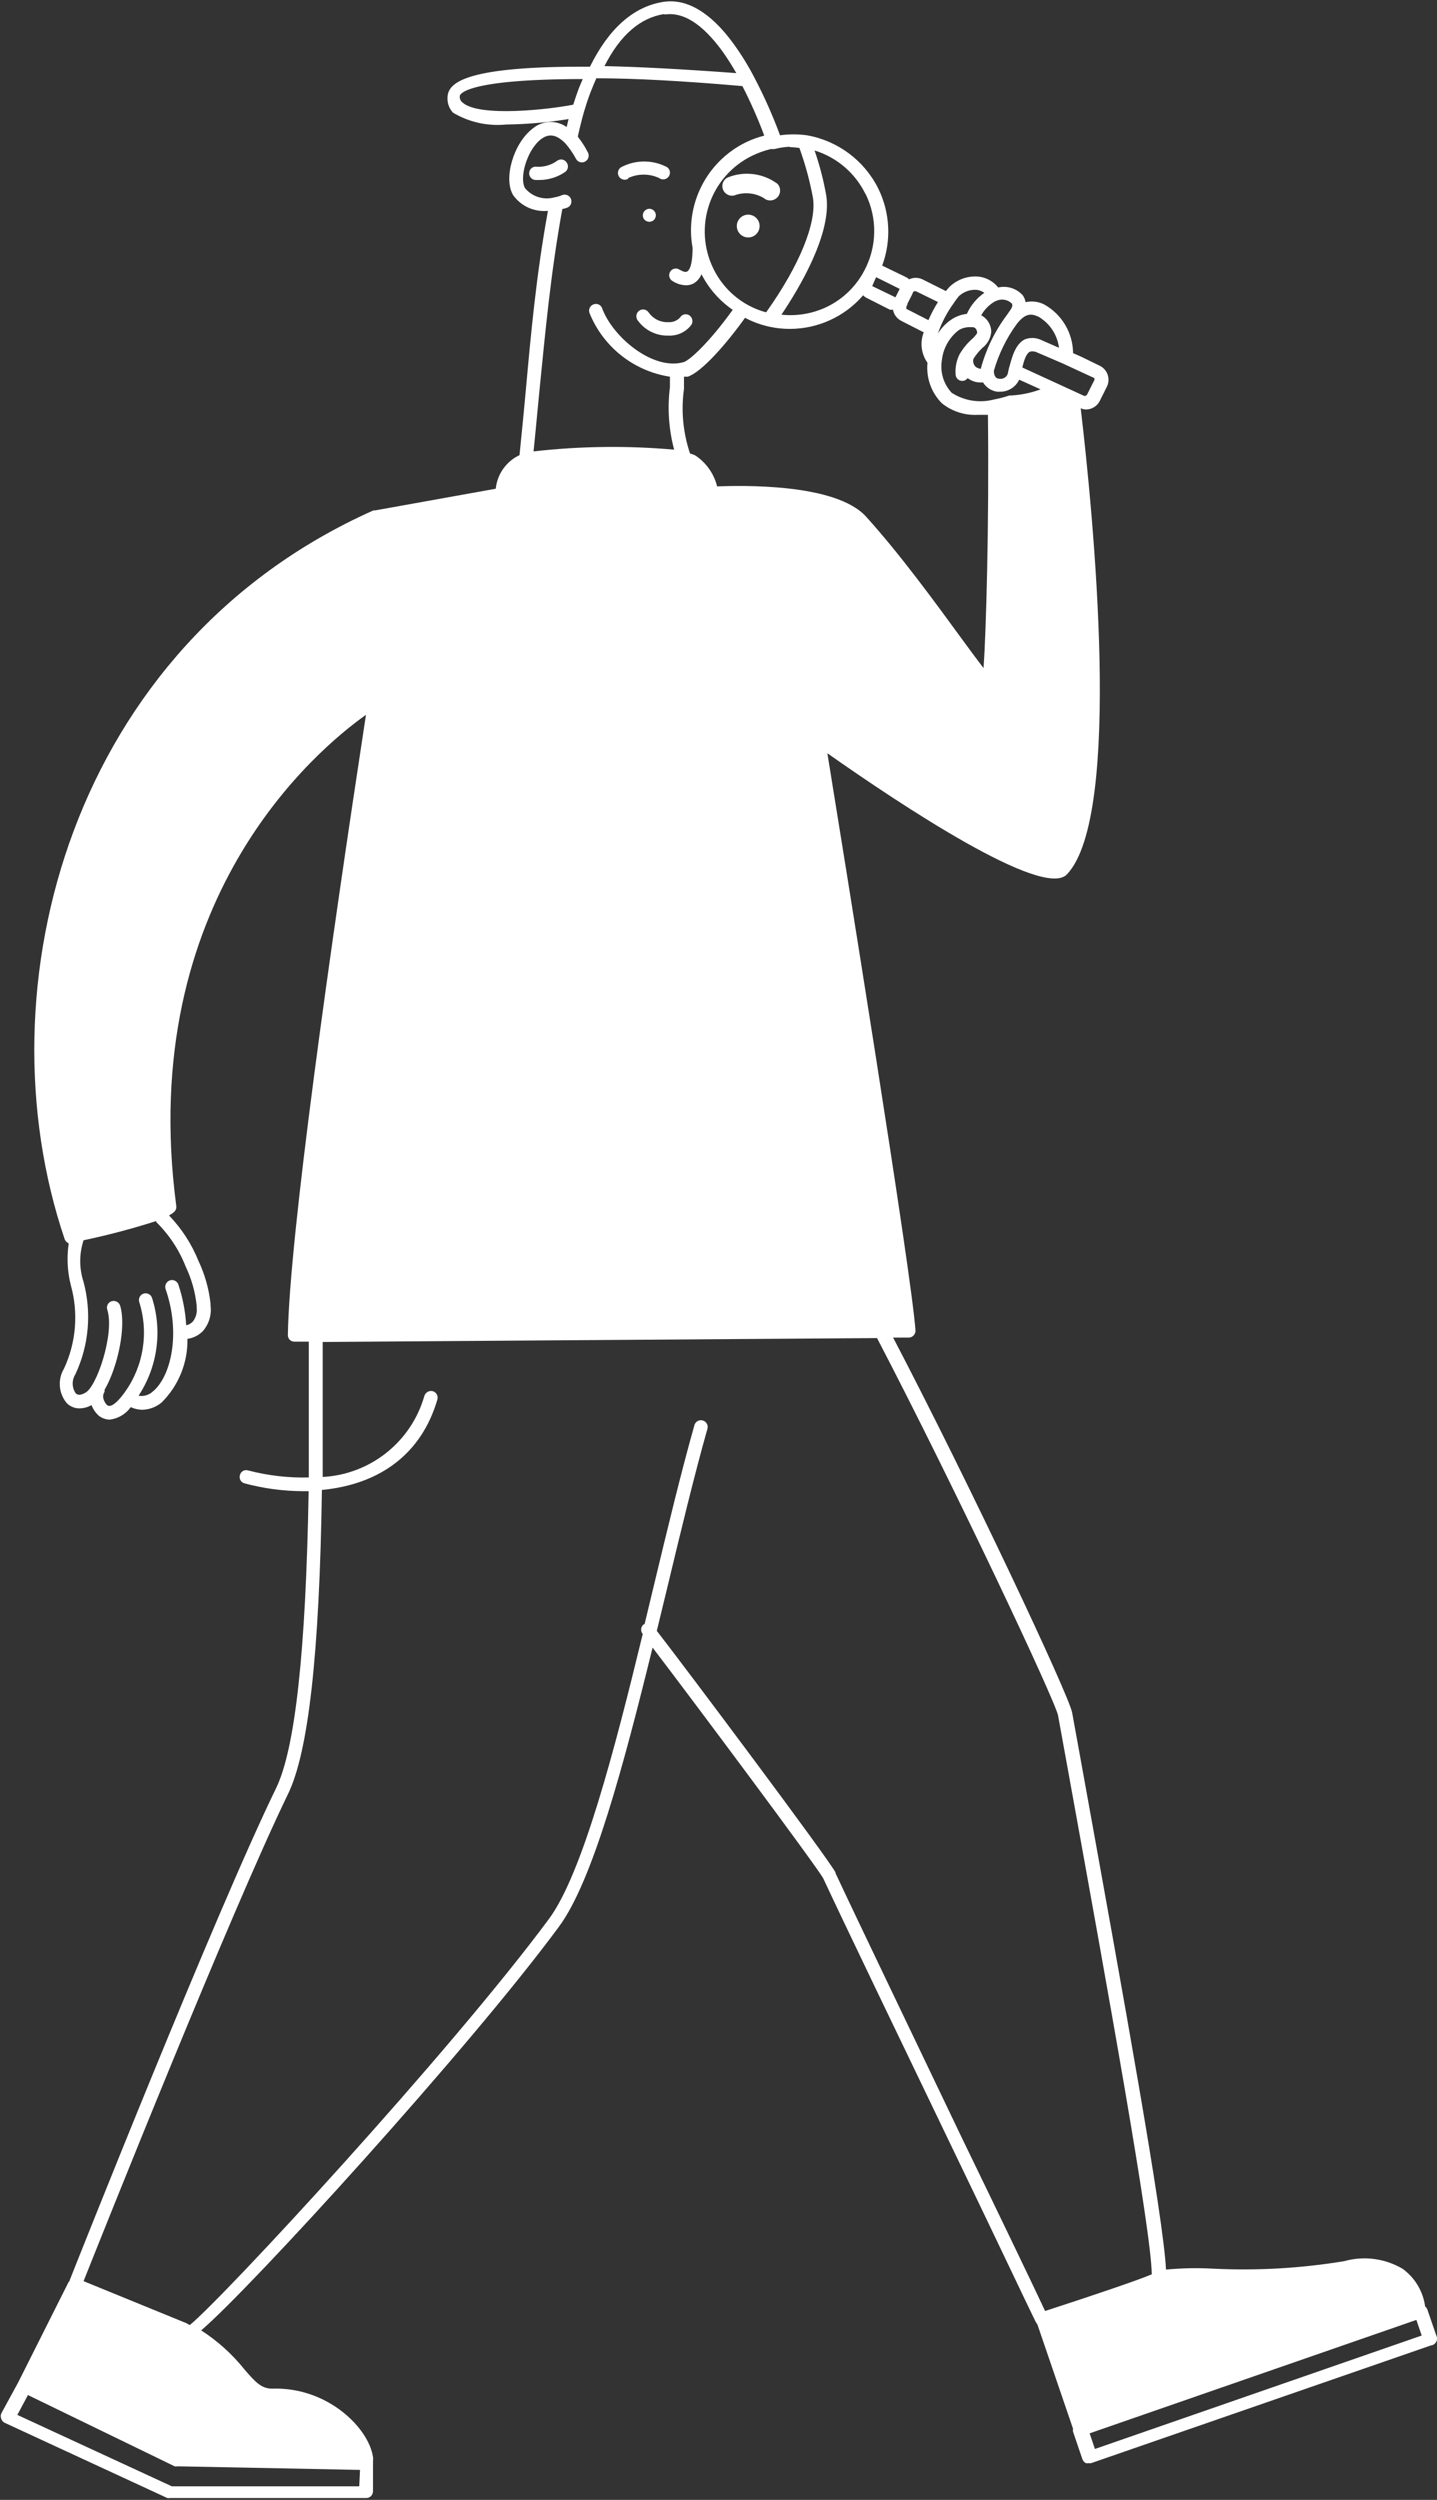 <?xml version="1.0" encoding="UTF-8"?>
<svg width="92px" height="160px" viewBox="0 0 92 160" version="1.1" xmlns="http://www.w3.org/2000/svg" xmlns:xlink="http://www.w3.org/1999/xlink">
    <rect x="0" y="0" width="92" height="160" fill="#333333" stroke="none"/>
    <!-- Generator: Sketch 53.1 (72631) - https://sketchapp.com -->
    <title>Larry__Searching</title>
    <desc>Created with Sketch.</desc>
    <g id="Page-1" stroke="none" stroke-width="1" fill="none" fill-rule="evenodd">
        <g id="Larry__Searching" fill="#FFFFFF" fill-rule="nonzero">
            <path d="M47.42,13.92 C47.133,14.173 47.09,14.604 47.321,14.909 C47.552,15.213 47.979,15.288 48.3,15.08 C48.53,14.931 48.657,14.666 48.629,14.394 C48.602,14.122 48.424,13.888 48.169,13.788 C47.915,13.688 47.625,13.739 47.42,13.92 L47.42,13.92 Z" id="Path"></path>
            <path d="M41.8,14.13 C41.993,14.003 42.046,13.743 41.92,13.55 C41.861,13.458 41.767,13.394 41.66,13.371 C41.553,13.349 41.441,13.37 41.35,13.43 C41.256,13.49 41.189,13.584 41.165,13.693 C41.14,13.802 41.16,13.916 41.22,14.01 C41.351,14.198 41.606,14.251 41.8,14.13 L41.8,14.13 Z" id="Path"></path>
            <path d="M92,149.61 L91.38,147.81 C91.352,147.735 91.303,147.669 91.24,147.62 C91.109,146.654 90.589,145.783 89.8,145.21 C88.672,144.543 87.321,144.366 86.06,144.72 C83.282,145.179 80.462,145.34 77.65,145.2 C76.65,145.145 75.647,145.165 74.65,145.26 C74.49,141.9 71.95,127.91 69.28,113.13 L68.64,109.61 C68.44,108.51 62.17,95.16 57.18,85.61 L58.18,85.61 C58.299,85.61 58.412,85.559 58.49,85.47 C58.575,85.386 58.618,85.269 58.61,85.15 C58.39,81.68 53.91,54.01 52.97,48.21 C57.66,51.51 66.79,57.57 68.31,55.96 C71.89,52.18 69.99,32.96 69.19,26.13 C69.291,26.176 69.399,26.204 69.51,26.21 C69.619,26.209 69.726,26.192 69.83,26.16 C70.089,26.075 70.303,25.887 70.42,25.64 L70.85,24.78 C70.98,24.537 71.005,24.252 70.918,23.991 C70.831,23.73 70.64,23.516 70.39,23.4 L69.24,22.84 L68.7,22.6 C68.689,21.301 67.978,20.108 66.84,19.48 C66.474,19.3 66.058,19.25 65.66,19.34 C65.634,19.182 65.573,19.031 65.48,18.9 C65.086,18.462 64.485,18.27 63.91,18.4 C63.59,17.999 63.121,17.746 62.61,17.7 C61.952,17.653 61.304,17.881 60.82,18.33 C60.726,18.424 60.639,18.524 60.56,18.63 L59.06,17.88 C58.788,17.75 58.472,17.75 58.2,17.88 C58.152,17.826 58.095,17.782 58.03,17.75 L56.48,17 L56.48,17 C57.073,15.399 56.986,13.625 56.24,12.09 C55.349,10.285 53.652,9.012 51.67,8.66 L51.67,8.66 C51.096,8.58 50.514,8.58 49.94,8.66 C49.479,7.41 48.938,6.191 48.32,5.01 C47.919,4.229 47.457,3.48 46.94,2.77 C45.48,0.77 43.94,-0.11 42.47,0.12 C40.56,0.42 38.98,1.82 37.77,4.27 C29.89,4.22 28.77,5.27 28.66,6.12 C28.605,6.516 28.73,6.916 29,7.21 C30.023,7.82 31.215,8.087 32.4,7.97 C33.74,7.952 35.077,7.835 36.4,7.62 C36.353,7.807 36.313,7.977 36.28,8.13 C35.615,7.665 34.72,7.706 34.1,8.23 C32.87,9.17 32.21,11.45 32.86,12.5 C33.354,13.184 34.168,13.563 35.01,13.5 L35.08,13.5 C34.34,17.56 34,21.24 33.65,25.13 C33.53,26.44 33.4,27.77 33.26,29.13 C32.411,29.53 31.833,30.346 31.74,31.28 L24,32.67 C23.967,32.661 23.933,32.661 23.9,32.67 C4.58,41.29 -1.33,63.15 4.14,79.31 C4.187,79.431 4.281,79.528 4.4,79.58 C4.268,80.467 4.312,81.371 4.53,82.24 C5.03,84.017 4.878,85.915 4.1,87.59 C3.678,88.292 3.75,89.185 4.28,89.81 C4.498,90.026 4.793,90.145 5.1,90.14 C5.367,90.134 5.628,90.062 5.86,89.93 C5.961,90.201 6.13,90.442 6.35,90.63 C6.545,90.773 6.778,90.853 7.02,90.86 C7.563,90.797 8.054,90.506 8.37,90.06 C8.596,90.164 8.841,90.221 9.09,90.23 C9.552,90.223 9.997,90.057 10.35,89.76 C11.433,88.686 12.029,87.215 12,85.69 C12.382,85.639 12.735,85.459 13,85.18 C13.38,84.735 13.555,84.15 13.48,83.57 L13.48,83.44 C13.376,82.494 13.116,81.571 12.71,80.71 C12.273,79.625 11.631,78.633 10.82,77.79 C11.33,77.52 11.3,77.33 11.28,77.14 C8.72,57.64 20.28,47.98 23.43,45.75 C21.17,60.55 18.53,79.09 18.43,85.44 C18.426,85.555 18.469,85.668 18.55,85.75 C18.633,85.83 18.745,85.873 18.86,85.87 L19.77,85.87 C19.77,85.87 19.77,85.87 19.77,85.87 C19.77,88.63 19.77,91.58 19.77,94.56 C18.459,94.595 17.149,94.443 15.88,94.11 C15.771,94.077 15.653,94.09 15.555,94.147 C15.456,94.204 15.386,94.299 15.36,94.41 C15.326,94.52 15.34,94.639 15.396,94.739 C15.453,94.84 15.548,94.912 15.66,94.94 C16.877,95.265 18.13,95.434 19.39,95.44 L19.76,95.44 C19.58,105.7 18.9,111.92 17.68,114.44 C13.78,122.44 4.87,144.91 4.45,145.97 C4.45,145.97 4.45,146.02 4.39,146.06 L1.17,152.47 L1.17,152.47 L0.08,154.47 C0.036,154.579 0.036,154.701 0.08,154.81 C0.116,154.926 0.199,155.021 0.31,155.07 L10.71,159.88 C10.769,159.891 10.831,159.891 10.89,159.88 L23.45,159.88 L23.45,159.88 C23.687,159.88 23.88,159.687 23.88,159.45 L23.88,157.55 C23.889,157.511 23.889,157.469 23.88,157.43 C23.895,157.374 23.895,157.316 23.88,157.26 C23.61,155.39 20.96,152.76 17.43,152.88 C16.75,152.88 16.38,152.5 15.65,151.65 C14.868,150.672 13.933,149.828 12.88,149.15 C16,146.5 30,131.16 35.78,123.32 C37.96,120.38 39.93,112.97 41.78,105.45 C44.22,108.64 52.37,119.56 52.71,120.23 C53.98,122.96 57.63,130.54 60.85,137.23 C63.56,142.84 65.85,147.69 66.3,148.59 L66.42,148.78 L68.7,155.45 L68.7,155.45 C68.685,155.512 68.685,155.578 68.7,155.64 L68.7,155.64 L69.3,157.4 C69.342,157.506 69.42,157.595 69.52,157.65 C69.583,157.66 69.647,157.66 69.71,157.65 C69.756,157.659 69.804,157.659 69.85,157.65 L91.59,150.12 C91.713,150.11 91.827,150.05 91.905,149.953 C91.983,149.857 92.017,149.733 92,149.61 Z M47.7,20.34 C48.191,20.601 48.716,20.793 49.26,20.91 C49.693,21.006 50.136,21.053 50.58,21.05 C52.378,21.046 54.086,20.261 55.26,18.9 C55.31,18.954 55.367,19.001 55.43,19.04 L56.97,19.82 C57.036,19.83 57.104,19.83 57.17,19.82 C57.224,20.124 57.416,20.386 57.69,20.53 L59.14,21.27 C58.887,21.919 58.977,22.652 59.38,23.22 C59.284,24.177 59.622,25.127 60.3,25.81 C60.949,26.332 61.768,26.595 62.6,26.55 C62.82,26.55 63.04,26.55 63.25,26.55 C63.33,33.73 63.13,40.45 62.97,42.76 C62.59,42.27 62.06,41.55 61.54,40.84 C59.89,38.58 57.64,35.49 55.46,33.08 C53.51,30.9 47.39,31.08 45.9,31.13 L45.9,31.08 C45.69,30.295 45.204,29.613 44.53,29.16 C44.42,29.101 44.302,29.057 44.18,29.03 C43.729,27.699 43.595,26.282 43.79,24.89 C43.79,24.65 43.79,24.38 43.79,24.11 L44.03,24.11 C44.9,23.83 46.47,22.06 47.7,20.34 Z M62.15,20.94 L62.26,20.94 C62.41,20.94 62.55,21.04 62.56,21.32 C62.468,21.461 62.357,21.589 62.23,21.7 C61.908,21.987 61.634,22.325 61.42,22.7 C61.23,23.095 61.147,23.533 61.18,23.97 C61.185,24.084 61.236,24.191 61.32,24.268 C61.404,24.345 61.516,24.385 61.63,24.38 C61.759,24.372 61.877,24.306 61.95,24.2 C62.179,24.377 62.46,24.476 62.75,24.48 L62.94,24.48 C63.136,24.802 63.466,25.019 63.84,25.07 L64.04,25.07 C64.559,25.071 65.031,24.771 65.25,24.3 L66.62,24.92 C66.026,25.141 65.403,25.272 64.77,25.31 L64.63,25.31 C64.303,25.42 63.969,25.507 63.63,25.57 C62.709,25.811 61.73,25.655 60.93,25.14 C60.407,24.579 60.174,23.807 60.3,23.05 C60.385,22.29 60.775,21.597 61.38,21.13 C61.612,20.991 61.88,20.925 62.15,20.94 Z M70,24.17 C70.08,24.17 70.11,24.3 70,24.45 L69.6,25.25 C69.579,25.285 69.548,25.313 69.51,25.33 C69.471,25.345 69.429,25.345 69.39,25.33 L65.45,23.52 C65.55,23.11 65.69,22.64 65.92,22.52 C65.92,22.52 66.05,22.45 66.31,22.52 L66.31,22.52 L68.01,23.25 L70,24.17 Z M66.47,20.26 C67.202,20.682 67.694,21.422 67.8,22.26 L66.59,21.73 L66.59,21.73 C66.27,21.598 65.91,21.598 65.59,21.73 C64.97,22.07 64.78,22.91 64.59,23.59 L64.51,23.95 C64.42,24.161 64.196,24.282 63.97,24.24 C63.74,24.24 63.63,24.03 63.63,23.73 C63.941,22.652 64.438,21.636 65.1,20.73 C65.63,20.06 66,20.05 66.46,20.26 L66.47,20.26 Z M64.77,19.41 C64.87,19.54 64.77,19.73 64.66,19.88 L64.42,20.22 L64.42,20.22 C63.668,21.237 63.115,22.388 62.79,23.61 L62.79,23.61 L62.79,23.61 C62.684,23.591 62.583,23.554 62.49,23.5 C62.336,23.371 62.269,23.165 62.32,22.97 L62.32,22.97 C62.48,22.714 62.672,22.479 62.89,22.27 C63.209,22.029 63.415,21.667 63.46,21.27 C63.471,20.815 63.223,20.392 62.82,20.18 C63.026,19.808 63.331,19.5 63.7,19.29 L63.85,19.23 C64.163,19.112 64.515,19.182 64.76,19.41 L64.77,19.41 Z M61.42,18.93 C61.721,18.661 62.117,18.525 62.52,18.55 C62.7,18.571 62.872,18.636 63.02,18.74 C62.532,19.081 62.145,19.547 61.9,20.09 C61.517,20.131 61.151,20.273 60.84,20.5 C60.519,20.731 60.247,21.023 60.04,21.36 C60.277,20.671 60.614,20.021 61.04,19.43 C61.153,19.256 61.276,19.089 61.41,18.93 L61.42,18.93 Z M58.66,18.65 L60.05,19.33 C59.819,19.701 59.615,20.089 59.44,20.49 L58.09,19.8 C58.02,19.8 57.98,19.66 58.09,19.51 L58.09,19.45 L58.39,18.86 L58.44,18.74 L58.44,18.74 C58.453,18.698 58.484,18.664 58.524,18.646 C58.565,18.629 58.611,18.63 58.65,18.65 L58.66,18.65 Z M57.6,18.49 L57.33,19.03 L55.84,18.31 L56.09,17.74 L57.6,18.49 Z M55.42,12.42 C56.18,13.968 56.15,15.787 55.34,17.31 C54.812,18.325 53.97,19.142 52.94,19.64 C52.035,20.074 51.028,20.247 50.03,20.14 C51.2,18.4 53.27,14.92 52.9,12.52 C52.727,11.538 52.476,10.572 52.15,9.63 C53.576,10.069 54.756,11.079 55.41,12.42 L55.42,12.42 Z M50.57,9.42 C50.774,9.422 50.978,9.439 51.18,9.47 C51.559,10.514 51.85,11.588 52.05,12.68 C52.29,14.26 51.19,16.99 49.05,19.99 C48.59,19.867 48.149,19.682 47.74,19.44 C46.844,18.91 46.124,18.127 45.67,17.19 C45.039,15.904 44.946,14.42 45.412,13.065 C45.877,11.711 46.862,10.597 48.15,9.97 C48.533,9.782 48.935,9.638 49.35,9.54 L49.58,9.54 C49.901,9.457 50.229,9.407 50.56,9.39 L50.57,9.42 Z M42.57,0.93 C43.74,0.75 44.96,1.53 46.22,3.24 C46.551,3.704 46.859,4.184 47.14,4.68 C43.79,4.43 40.95,4.28 38.7,4.23 C39.7,2.25 41,1.13 42.52,0.9 L42.57,0.93 Z M29.61,6.56 C29.478,6.459 29.413,6.294 29.44,6.13 C29.44,6.08 29.65,5.06 37.31,5.06 C37.22,5.27 37.12,5.49 37.04,5.7 C36.96,5.91 36.8,6.39 36.7,6.7 C35.19,7 30.67,7.52 29.61,6.56 Z M36,13.38 C36.109,13.357 36.215,13.327 36.32,13.29 C36.427,13.246 36.512,13.161 36.555,13.053 C36.598,12.946 36.596,12.826 36.55,12.72 C36.454,12.501 36.201,12.399 35.98,12.49 C35.826,12.557 35.665,12.604 35.5,12.63 C34.814,12.824 34.078,12.597 33.62,12.05 C33.23,11.42 33.72,9.63 34.62,8.92 C35.14,8.52 35.62,8.6 36.19,9.17 C36.457,9.476 36.688,9.812 36.88,10.17 C36.933,10.271 37.025,10.346 37.134,10.378 C37.243,10.41 37.361,10.396 37.46,10.34 C37.67,10.229 37.75,9.97 37.64,9.76 C37.461,9.406 37.247,9.071 37,8.76 L37,8.7 C37.07,8.41 37.19,7.85 37.39,7.15 C37.5,6.78 37.63,6.37 37.79,5.95 C37.95,5.53 38.04,5.33 38.18,5.01 C40.593,5.01 43.71,5.177 47.53,5.51 C48.059,6.538 48.526,7.597 48.93,8.68 C48.523,8.783 48.128,8.927 47.75,9.11 C45.232,10.344 43.839,13.101 44.34,15.86 L44.34,15.86 C44.34,17.03 44.11,17.32 43.99,17.38 C43.87,17.44 43.72,17.38 43.49,17.25 C43.393,17.189 43.274,17.17 43.163,17.198 C43.051,17.227 42.956,17.3 42.9,17.4 C42.842,17.499 42.827,17.618 42.857,17.728 C42.887,17.839 42.96,17.933 43.06,17.99 C43.314,18.154 43.608,18.247 43.91,18.26 C44.084,18.261 44.255,18.22 44.41,18.14 C44.637,18.003 44.812,17.796 44.91,17.55 C45.377,18.465 46.064,19.248 46.91,19.83 C45.4,21.93 44.15,23.07 43.76,23.18 C43.613,23.221 43.462,23.248 43.31,23.26 C41.44,23.41 39.18,21.45 38.55,19.73 C38.512,19.623 38.432,19.535 38.328,19.488 C38.224,19.441 38.106,19.438 38,19.48 C37.893,19.518 37.805,19.598 37.756,19.701 C37.707,19.804 37.701,19.923 37.74,20.03 C38.616,22.204 40.574,23.754 42.89,24.11 C42.89,24.34 42.89,24.57 42.89,24.78 C42.723,26.118 42.814,27.476 43.16,28.78 C40.164,28.514 37.149,28.551 34.16,28.89 C34.287,27.617 34.407,26.377 34.52,25.17 C34.91,21.27 35.25,17.52 36,13.38 Z M10,78.21 C10.824,79.02 11.469,79.994 11.89,81.07 C12.263,81.851 12.499,82.69 12.59,83.55 L12.59,83.68 C12.636,84.005 12.545,84.334 12.34,84.59 C12.227,84.708 12.08,84.789 11.92,84.82 C11.869,83.935 11.701,83.061 11.42,82.22 C11.384,82.111 11.305,82.021 11.202,81.97 C11.098,81.919 10.979,81.912 10.87,81.95 C10.646,82.03 10.527,82.274 10.6,82.5 C11.6,85.37 10.93,88.15 9.76,89.08 C9.517,89.295 9.189,89.387 8.87,89.33 C10.085,87.487 10.404,85.195 9.74,83.09 C9.676,82.861 9.439,82.726 9.21,82.79 C8.981,82.854 8.846,83.091 8.91,83.32 C9.533,85.279 9.196,87.418 8,89.09 L7.86,89.28 C7.6,89.62 7.12,90.15 6.86,89.93 C6.77,89.87 6.45,89.43 6.69,89.09 C6.698,89.047 6.698,89.003 6.69,88.96 C7.54,87.5 8.1,84.89 7.69,83.56 C7.614,83.337 7.376,83.214 7.15,83.28 C7.039,83.314 6.946,83.392 6.894,83.496 C6.841,83.599 6.832,83.72 6.87,83.83 C7.35,85.34 6.18,88.83 5.44,89.15 C5.25,89.26 4.99,89.35 4.83,89.15 C4.595,88.784 4.595,88.316 4.83,87.95 C5.692,86.106 5.876,84.017 5.35,82.05 C5.065,81.183 5.065,80.247 5.35,79.38 C6.92,79.05 8.472,78.639 10,78.15 L10,78.21 Z M23,159.13 L11,159.13 L1.11,154.56 L1.79,153.29 L11.18,157.85 C11.239,157.864 11.301,157.864 11.36,157.85 L23.05,158.08 L23,159.13 Z M53.5,119.86 C53.14,119.09 43.66,106.44 42.05,104.38 L42.68,101.78 C43.59,97.99 44.45,94.42 45.29,91.45 C45.333,91.302 45.293,91.142 45.186,91.031 C45.079,90.919 44.921,90.874 44.771,90.911 C44.622,90.948 44.503,91.062 44.46,91.21 C43.61,94.21 42.75,97.78 41.84,101.57 L41.27,103.94 C41.223,103.954 41.181,103.982 41.15,104.02 C41.012,104.181 41.012,104.419 41.15,104.58 C39.37,111.91 37.3,119.9 35.15,122.81 C28.83,131.35 14.26,147.1 12.15,148.81 L11.91,148.68 L5.35,146 C6.47,143.19 14.74,122.44 18.45,114.8 C19.74,112.12 20.45,105.94 20.61,95.36 C24.38,95 27,93 28,89.58 C28.034,89.47 28.023,89.351 27.968,89.249 C27.914,89.148 27.821,89.072 27.71,89.04 C27.479,88.981 27.242,89.113 27.17,89.34 C26.33,92.282 23.715,94.366 20.66,94.53 C20.66,91.53 20.66,88.63 20.66,85.89 L20.66,85.89 L56.15,85.64 C61.15,95.23 67.57,108.87 67.74,109.8 L68.38,113.32 C71,127.78 73.7,142.72 73.74,145.56 C72.97,145.9 69.93,146.93 66.91,147.91 C66.23,146.45 64.08,141.98 61.62,136.91 C58.4,130.17 54.75,122.59 53.48,119.86 L53.5,119.86 Z M70.1,156.74 L69.76,155.74 L90.68,148.48 L91.02,149.48 L70.1,156.74 Z" id="Shape"></path>
            <path d="M46.61,11.35 C46.461,11.416 46.344,11.538 46.286,11.69 C46.228,11.842 46.233,12.012 46.3,12.16 C46.441,12.472 46.808,12.611 47.12,12.47 C47.712,12.284 48.355,12.357 48.89,12.67 C49.005,12.775 49.155,12.832 49.31,12.83 C49.484,12.828 49.65,12.756 49.77,12.63 C50.002,12.387 50.002,12.003 49.77,11.76 C48.858,11.088 47.664,10.933 46.61,11.35 L46.61,11.35 Z" id="Path"></path>
            <path d="M35.67,10.29 C35.291,10.566 34.828,10.701 34.36,10.67 C34.245,10.653 34.129,10.684 34.038,10.756 C33.947,10.828 33.89,10.934 33.88,11.05 C33.869,11.164 33.904,11.278 33.977,11.366 C34.05,11.455 34.156,11.51 34.27,11.52 L34.51,11.52 C35.11,11.523 35.697,11.342 36.19,11 C36.283,10.931 36.343,10.827 36.358,10.712 C36.373,10.597 36.342,10.481 36.27,10.39 C36.205,10.295 36.105,10.23 35.991,10.211 C35.878,10.193 35.762,10.221 35.67,10.29 Z" id="Path"></path>
            <path d="M40.21,11.4 C40.843,11.102 41.577,11.102 42.21,11.4 C42.281,11.456 42.37,11.484 42.46,11.48 C42.647,11.48 42.813,11.359 42.87,11.181 C42.927,11.003 42.862,10.809 42.71,10.7 C41.79,10.215 40.69,10.215 39.77,10.7 C39.638,10.78 39.559,10.925 39.562,11.08 C39.566,11.235 39.651,11.376 39.787,11.45 C39.923,11.524 40.088,11.52 40.22,11.44 L40.21,11.4 Z" id="Path"></path>
            <path d="M41.53,20 C41.467,19.904 41.368,19.837 41.255,19.815 C41.142,19.792 41.025,19.816 40.93,19.88 C40.735,20.015 40.682,20.28 40.81,20.48 C41.264,21.131 42.017,21.507 42.81,21.48 L42.81,21.48 C43.383,21.503 43.929,21.241 44.27,20.78 C44.389,20.574 44.328,20.312 44.13,20.18 C44.034,20.118 43.917,20.098 43.805,20.124 C43.694,20.151 43.598,20.221 43.54,20.32 C43.351,20.526 43.079,20.636 42.8,20.62 C42.298,20.646 41.818,20.411 41.53,20 L41.53,20 Z" id="Path"></path>
        </g>
    </g>
</svg>